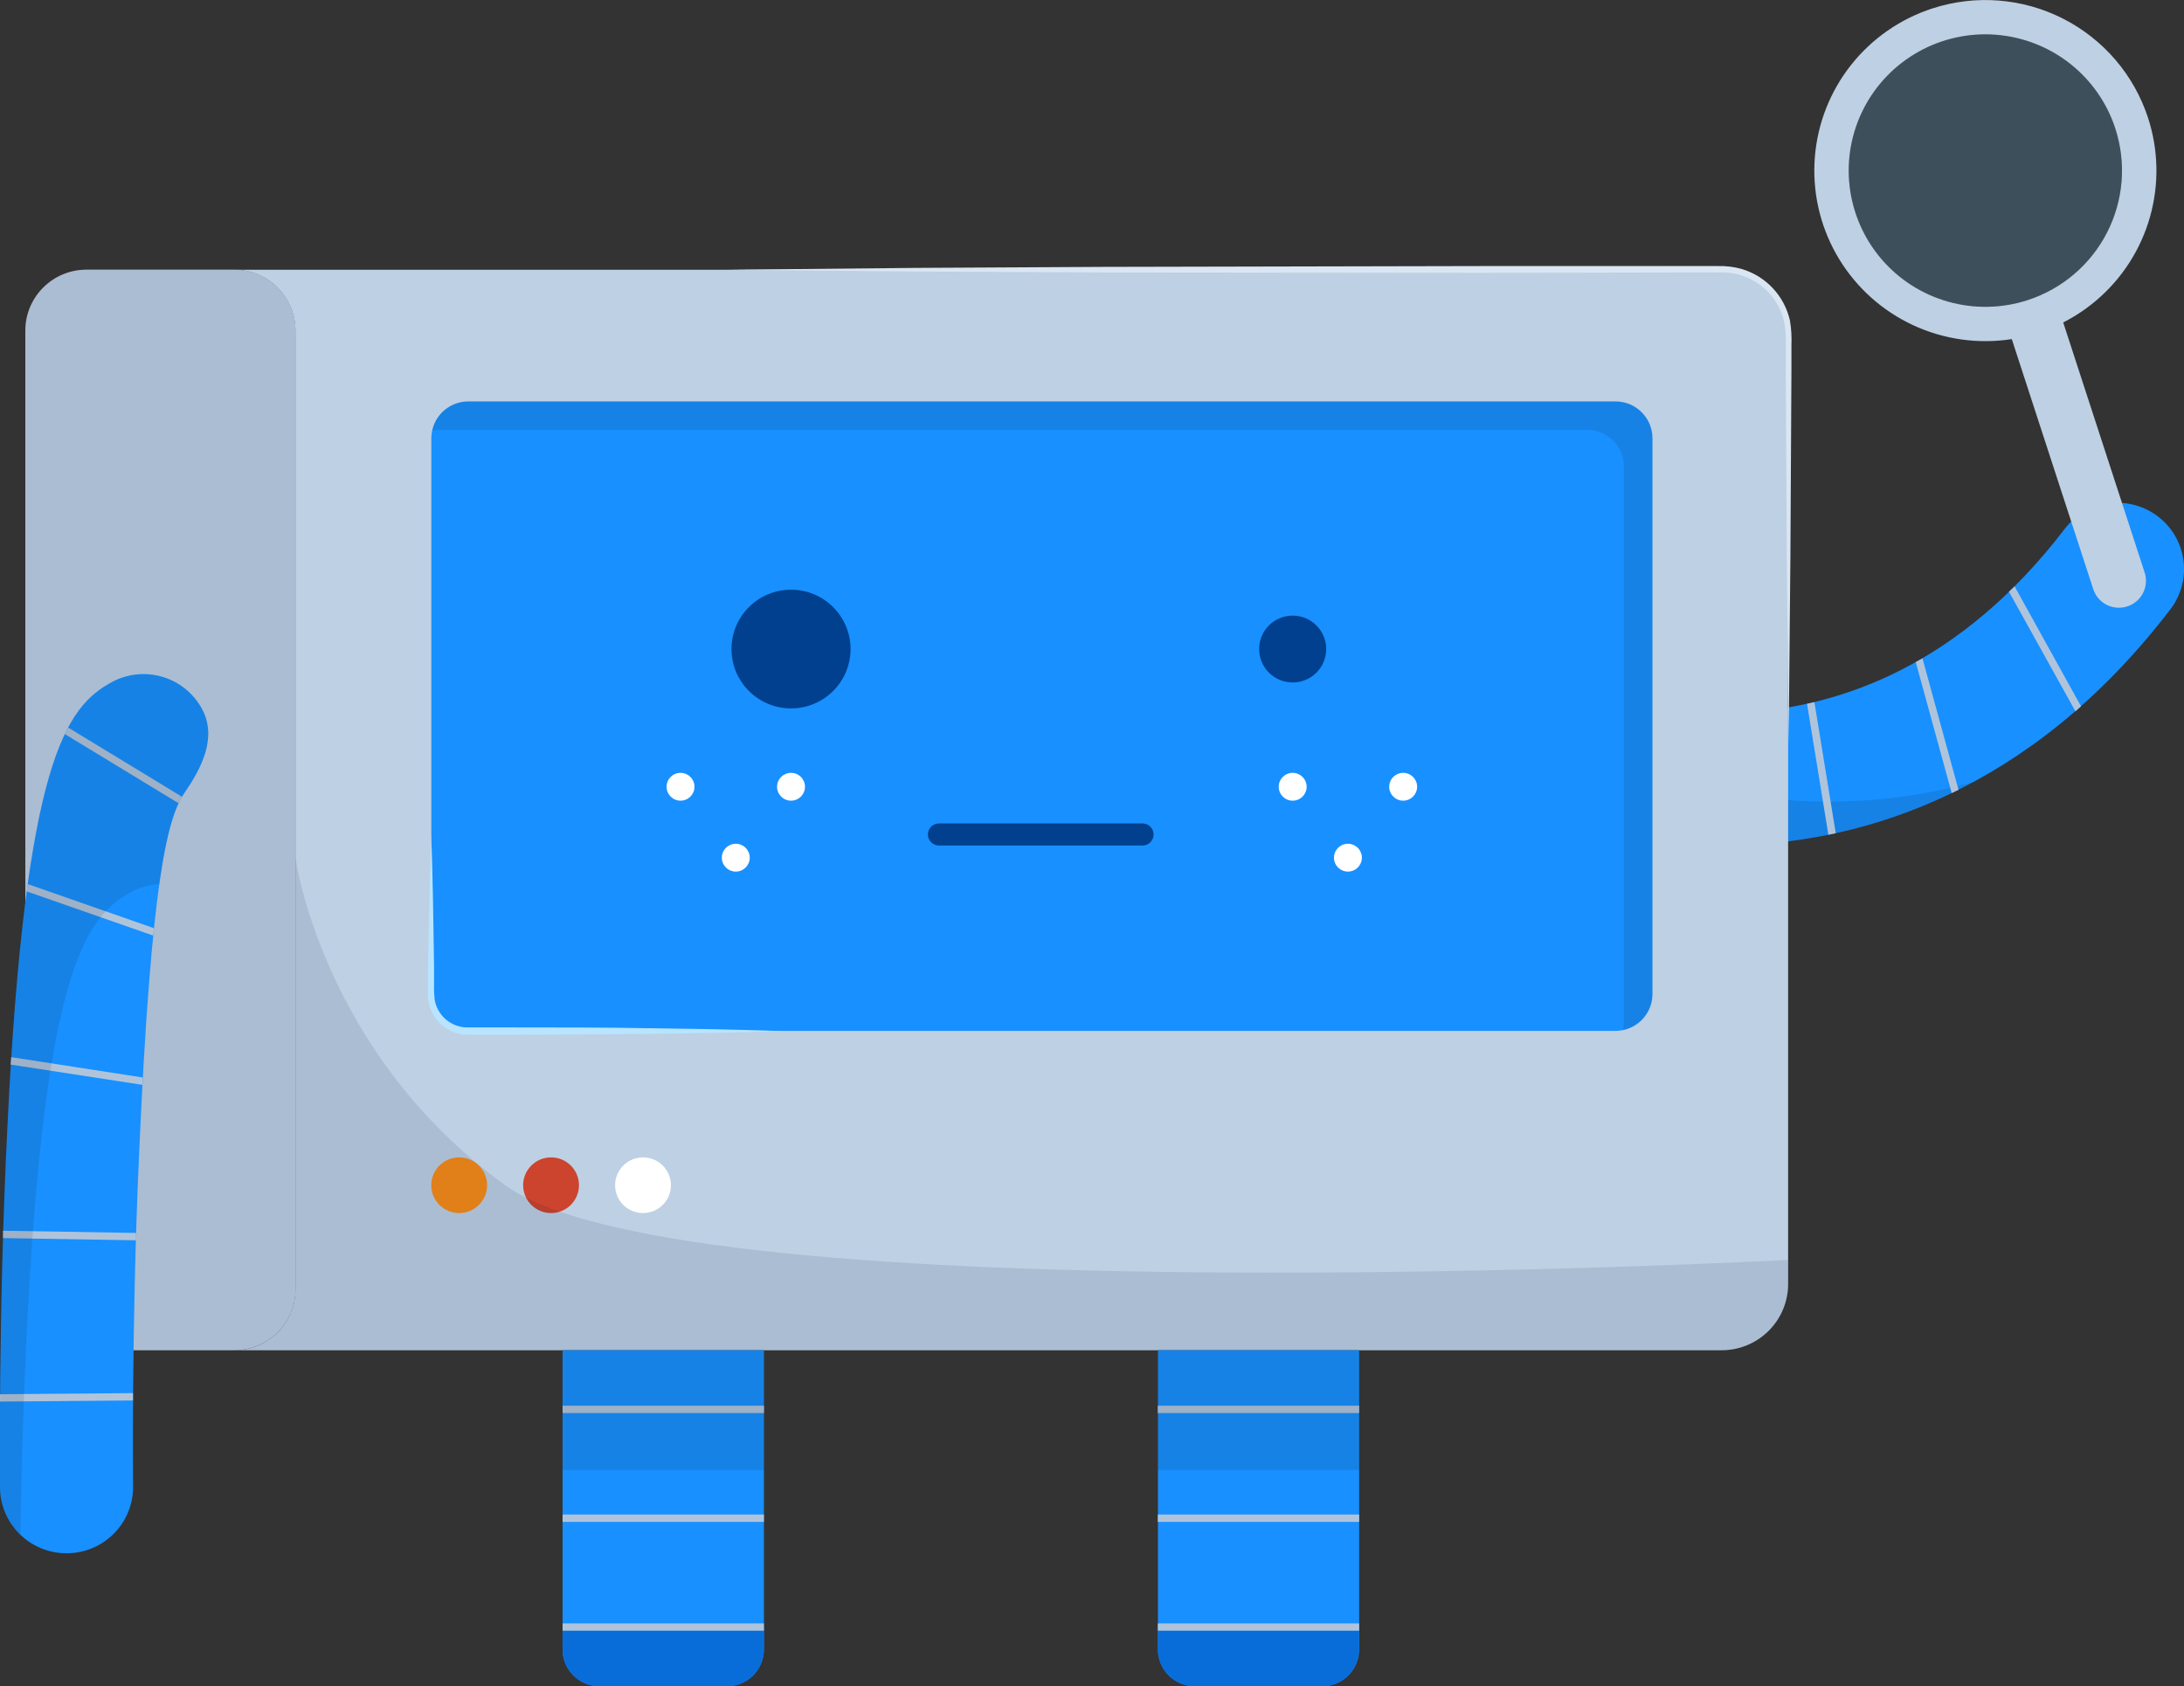 <svg width="373" height="288" viewBox="0 0 373 288" fill="none" xmlns="http://www.w3.org/2000/svg">
<rect x="0" y="0" width="373" height="288" fill="#333333" stroke="none"/>
<g clip-path="url(#clip0_2011_7190)">
<path d="M259.258 137.642C259.577 137.818 259.905 137.982 260.242 138.133C272.261 142.81 285.133 144.914 298.021 144.308C317.762 143.478 346.384 135.819 370.678 104.062C371.583 102.88 372.245 101.532 372.627 100.095C373.009 98.659 373.104 97.161 372.905 95.687C372.706 94.214 372.219 92.794 371.47 91.509C370.721 90.224 369.726 89.098 368.54 88.196C367.355 87.294 366.003 86.634 364.562 86.253C363.121 85.872 361.619 85.778 360.141 85.976C358.663 86.174 357.239 86.66 355.95 87.407C354.661 88.153 353.532 89.146 352.628 90.328C316.942 136.963 271.266 118.198 269.374 117.368C266.697 116.167 263.656 116.046 260.892 117.032C258.127 118.018 255.853 120.034 254.547 122.656C253.241 125.278 253.005 128.303 253.888 131.095C254.771 133.887 256.705 136.229 259.283 137.63L259.258 137.642Z" fill="#1890FF"/>
<g opacity="0.1">
<path d="M269.337 117.381C269.59 117.494 270.599 117.896 272.125 118.412C271.738 120.706 272.069 123.063 273.073 125.163C274.078 127.263 275.707 129.003 277.738 130.146C278.058 130.323 278.386 130.486 278.722 130.637C290.737 135.316 303.605 137.42 316.489 136.812C323.442 136.527 330.338 135.434 337.037 133.555C325.026 140.061 311.68 143.739 298.022 144.308C285.134 144.914 272.262 142.81 260.242 138.133C259.898 137.982 259.57 137.818 259.259 137.642C256.68 136.242 254.747 133.899 253.864 131.107C252.98 128.315 253.217 125.291 254.523 122.668C255.829 120.046 258.103 118.031 260.867 117.045C263.632 116.059 266.672 116.179 269.35 117.381H269.337Z" fill="black"/>
</g>
<path d="M290.024 121.695L286.24 144.056C286.657 144.056 287.085 144.132 287.502 144.145L291.286 121.758L290.024 121.695Z" fill="#AFC4DB"/>
<path d="M308.617 120.198L312.263 142.572L313.524 142.308L309.879 119.921C309.437 120.022 309.046 120.122 308.617 120.198Z" fill="#AFC4DB"/>
<path d="M327.186 113.079L333.329 135.454L334.489 134.888L328.333 112.438C327.968 112.652 327.577 112.878 327.186 113.079Z" fill="#AFC4DB"/>
<path d="M343.104 101.056L354.457 121.481L355.416 120.638L344.063 100.138C343.76 100.452 343.445 100.754 343.104 101.056Z" fill="#AFC4DB"/>
<path d="M50.456 220.198V56.471C50.456 55.104 50.186 53.75 49.661 52.487C49.136 51.225 48.366 50.077 47.396 49.111C46.426 48.145 45.275 47.38 44.008 46.858C42.741 46.336 41.383 46.068 40.012 46.069H294.035C297.046 46.069 299.934 47.262 302.063 49.385C304.192 51.508 305.388 54.387 305.388 57.389V219.292C305.388 222.294 304.192 225.173 302.063 227.296C299.934 229.419 297.046 230.611 294.035 230.611H40.037C41.407 230.61 42.763 230.339 44.028 229.815C45.293 229.29 46.442 228.523 47.41 227.556C48.377 226.589 49.144 225.441 49.667 224.179C50.19 222.916 50.458 221.563 50.456 220.198Z" fill="#BED0E3"/>
<path d="M225.818 288H204.071C202.398 288 200.794 287.337 199.611 286.158C198.429 284.979 197.764 283.379 197.764 281.712V230.599H232.125V281.712C232.125 283.379 231.46 284.979 230.278 286.158C229.095 287.337 227.491 288 225.818 288Z" fill="#1890FF"/>
<path d="M124.161 288H102.389C100.716 288 99.112 287.337 97.929 286.158C96.746 284.979 96.082 283.379 96.082 281.712V230.599H130.468V281.712C130.468 283.379 129.803 284.979 128.62 286.158C127.438 287.337 125.833 288 124.161 288Z" fill="#1890FF"/>
<path d="M79.973 176.065L275.909 176.065C279.392 176.065 282.216 173.249 282.216 169.776V74.858C282.216 71.385 279.392 68.57 275.909 68.57L79.973 68.57C76.49 68.57 73.666 71.385 73.666 74.858V169.776C73.666 173.249 76.49 176.065 79.973 176.065Z" fill="#1890FF"/>
<path d="M14.771 230.611H40.037C45.805 230.611 50.481 225.949 50.481 220.198L50.481 56.471C50.481 50.719 45.805 46.057 40.037 46.057H14.771C9.002 46.057 4.326 50.719 4.326 56.471L4.326 220.198C4.326 225.949 9.002 230.611 14.771 230.611Z" fill="#BED0E3"/>
<path d="M195.128 144.409H160.364C159.862 144.409 159.381 144.21 159.026 143.856C158.671 143.502 158.472 143.023 158.472 142.522C158.472 142.022 158.671 141.542 159.026 141.188C159.381 140.834 159.862 140.636 160.364 140.636H195.128C195.63 140.636 196.111 140.834 196.466 141.188C196.821 141.542 197.02 142.022 197.02 142.522C197.02 143.023 196.821 143.502 196.466 143.856C196.111 144.21 195.63 144.409 195.128 144.409Z" fill="#00408F"/>
<path d="M239.643 136.749C240.96 136.749 242.027 135.685 242.027 134.372C242.027 133.059 240.96 131.995 239.643 131.995C238.326 131.995 237.259 133.059 237.259 134.372C237.259 135.685 238.326 136.749 239.643 136.749Z" fill="white"/>
<path d="M220.773 136.749C222.089 136.749 223.157 135.685 223.157 134.372C223.157 133.059 222.089 131.995 220.773 131.995C219.456 131.995 218.389 133.059 218.389 134.372C218.389 135.685 219.456 136.749 220.773 136.749Z" fill="white"/>
<path d="M230.208 148.861C231.525 148.861 232.592 147.797 232.592 146.484C232.592 145.171 231.525 144.107 230.208 144.107C228.892 144.107 227.824 145.171 227.824 146.484C227.824 147.797 228.892 148.861 230.208 148.861Z" fill="white"/>
<path d="M116.227 136.749C117.544 136.749 118.611 135.685 118.611 134.372C118.611 133.059 117.544 131.995 116.227 131.995C114.91 131.995 113.843 133.059 113.843 134.372C113.843 135.685 114.91 136.749 116.227 136.749Z" fill="white"/>
<path d="M135.097 136.749C136.414 136.749 137.481 135.685 137.481 134.372C137.481 133.059 136.414 131.995 135.097 131.995C133.78 131.995 132.713 133.059 132.713 134.372C132.713 135.685 133.78 136.749 135.097 136.749Z" fill="white"/>
<path d="M125.662 148.861C126.979 148.861 128.046 147.797 128.046 146.484C128.046 145.171 126.979 144.107 125.662 144.107C124.346 144.107 123.278 145.171 123.278 146.484C123.278 147.797 124.346 148.861 125.662 148.861Z" fill="white"/>
<path d="M130.468 240.082H96.082V241.339H130.468V240.082Z" fill="#AFC4DB"/>
<path d="M130.468 258.67H96.082V259.928H130.468V258.67Z" fill="#AFC4DB"/>
<path d="M130.468 277.272H96.082V278.53H130.468V277.272Z" fill="#AFC4DB"/>
<path d="M232.125 240.082H197.739V241.339H232.125V240.082Z" fill="#AFC4DB"/>
<path d="M232.125 258.67H197.739V259.928H232.125V258.67Z" fill="#AFC4DB"/>
<path d="M232.125 277.272H197.739V278.53H232.125V277.272Z" fill="#AFC4DB"/>
<path d="M96.082 278.53H130.468V281.724C130.468 283.392 129.804 284.991 128.621 286.171C127.438 287.35 125.834 288.013 124.161 288.013H102.389C100.716 288.013 99.112 287.35 97.929 286.171C96.746 284.991 96.082 283.392 96.082 281.724V278.53Z" fill="#096DD9"/>
<path d="M197.739 278.53H232.1V281.724C232.1 283.392 231.436 284.991 230.253 286.171C229.07 287.35 227.466 288.013 225.793 288.013H204.046C202.374 288.013 200.769 287.35 199.587 286.171C198.404 284.991 197.739 283.392 197.739 281.724V278.53Z" fill="#096DD9"/>
<path d="M78.422 207.18C81.056 207.18 83.191 205.052 83.191 202.426C83.191 199.801 81.056 197.672 78.422 197.672C75.789 197.672 73.654 199.801 73.654 202.426C73.654 205.052 75.789 207.18 78.422 207.18Z" fill="#FA8C16"/>
<path d="M94.114 207.18C96.747 207.18 98.882 205.052 98.882 202.426C98.882 199.801 96.747 197.672 94.114 197.672C91.481 197.672 89.346 199.801 89.346 202.426C89.346 205.052 91.481 207.18 94.114 207.18Z" fill="#CC442D"/>
<path d="M109.819 207.18C112.452 207.18 114.587 205.052 114.587 202.426C114.587 199.801 112.452 197.672 109.819 197.672C107.186 197.672 105.051 199.801 105.051 202.426C105.051 205.052 107.186 207.18 109.819 207.18Z" fill="white"/>
<g opacity="0.1">
<path d="M277.347 174.619V79.7C277.347 78.032 276.682 76.433 275.499 75.254C274.317 74.074 272.712 73.412 271.04 73.412H75.104C74.68 73.416 74.258 73.463 73.843 73.55C74.133 72.132 74.905 70.857 76.029 69.94C77.153 69.024 78.559 68.522 80.011 68.519H275.909C277.581 68.519 279.186 69.182 280.368 70.361C281.551 71.54 282.216 73.14 282.216 74.808V169.789C282.213 171.237 281.71 172.639 280.79 173.759C279.871 174.88 278.593 175.65 277.17 175.939C277.275 175.506 277.334 175.064 277.347 174.619Z" fill="black"/>
</g>
<g opacity="0.1">
<path d="M232.125 230.611H197.739V251.061H232.125V230.611Z" fill="black"/>
</g>
<g opacity="0.1">
<path d="M130.468 230.611H96.082V251.061H130.468V230.611Z" fill="black"/>
</g>
<path d="M124.136 46.069L156.415 45.755L188.644 45.579L253.09 45.441H285.319H293.367C294.769 45.395 296.169 45.569 297.517 45.956C299.542 46.568 301.367 47.706 302.806 49.253C304.244 50.8 305.244 52.701 305.704 54.76C305.93 56.119 306.015 57.497 305.956 58.873V62.885L305.779 95.019L305.477 127.141L305.161 95.019L304.985 62.885V58.873C305.039 57.572 304.95 56.268 304.72 54.986C304.154 52.474 302.709 50.245 300.645 48.698C298.565 47.154 296.007 46.388 293.417 46.535H285.37L253.14 46.598L188.581 46.535L156.415 46.371L124.136 46.069Z" fill="#DAE6F2"/>
<path d="M73.653 142.522C73.918 150.068 74.032 157.615 74.133 165.161V167.978C74.107 168.893 74.141 169.809 74.234 170.72C74.446 172.003 75.092 173.174 76.065 174.039C77.038 174.904 78.28 175.411 79.582 175.474C80.453 175.474 81.449 175.474 82.382 175.474H88.059C95.627 175.474 103.196 175.474 110.764 175.612L122.117 175.788C125.901 175.889 129.685 175.952 133.47 176.103C129.685 176.241 125.901 176.304 122.117 176.405L110.764 176.581C103.196 176.681 95.627 176.681 88.059 176.732H82.382C81.424 176.732 80.528 176.732 79.506 176.732C78.473 176.671 77.467 176.374 76.567 175.864C75.669 175.357 74.896 174.656 74.306 173.811C73.717 172.966 73.325 172 73.162 170.984C73.062 170.015 73.037 169.039 73.086 168.066V165.249C73.275 157.602 73.401 150.068 73.653 142.522Z" fill="#B8E4FF"/>
<path d="M135.098 120.99C140.713 120.99 145.265 116.452 145.265 110.853C145.265 105.255 140.713 100.716 135.098 100.716C129.483 100.716 124.931 105.255 124.931 110.853C124.931 116.452 129.483 120.99 135.098 120.99Z" fill="#00408F"/>
<path d="M220.773 116.563C223.936 116.563 226.5 114.007 226.5 110.853C226.5 107.7 223.936 105.143 220.773 105.143C217.61 105.143 215.046 107.7 215.046 110.853C215.046 114.007 217.61 116.563 220.773 116.563Z" fill="#00408F"/>
<g opacity="0.2">
<path d="M339.08 52.408C351.968 52.408 362.416 41.991 362.416 29.141C362.416 16.291 351.968 5.873 339.08 5.873C326.192 5.873 315.744 16.291 315.744 29.141C315.744 41.991 326.192 52.408 339.08 52.408Z" fill="#69C0FF"/>
</g>
<path d="M343.004 56.078L351.774 53.239L366.279 97.774C366.657 98.935 366.557 100.198 366.001 101.286C365.445 102.373 364.478 103.196 363.314 103.573C362.149 103.95 360.882 103.851 359.791 103.296C358.7 102.742 357.875 101.778 357.497 100.617L342.992 56.082L343.004 56.078Z" fill="#BED0E3"/>
<path d="M330.049 1.434C324.553 3.214 319.711 6.58 316.133 11.104C312.556 15.629 310.405 21.11 309.952 26.854C309.499 32.598 310.765 38.347 313.59 43.373C316.414 48.4 320.67 52.478 325.819 55.093C330.969 57.707 336.78 58.74 342.518 58.062C348.257 57.383 353.664 55.023 358.057 51.279C362.45 47.536 365.631 42.578 367.197 37.032C368.764 31.486 368.645 25.602 366.857 20.123C364.46 12.779 359.236 6.685 352.334 3.18C345.432 -0.325 337.416 -0.953 330.049 1.434ZM346.284 51.264C341.894 52.685 337.18 52.777 332.738 51.528C328.296 50.278 324.325 47.743 321.328 44.244C318.331 40.744 316.442 36.437 315.9 31.867C315.358 27.297 316.187 22.669 318.283 18.569C320.379 14.469 323.647 11.081 327.674 8.832C331.701 6.584 336.307 5.577 340.908 5.939C345.509 6.3 349.899 8.014 353.524 10.864C357.148 13.713 359.843 17.57 361.269 21.947C363.181 27.816 362.676 34.202 359.866 39.7C357.056 45.198 352.17 49.357 346.284 51.264Z" fill="#BED0E3"/>
<path opacity="0.1" d="M86.368 202.489C54.972 179.851 50.456 146.496 50.456 146.484V56.471C50.456 55.104 50.186 53.75 49.661 52.487C49.136 51.225 48.366 50.077 47.396 49.111C46.426 48.145 45.275 47.38 44.008 46.858C42.74 46.336 41.383 46.068 40.012 46.069H14.783C13.412 46.068 12.053 46.336 10.785 46.857C9.518 47.379 8.365 48.145 7.394 49.111C6.423 50.077 5.652 51.224 5.126 52.486C4.6 53.749 4.328 55.103 4.326 56.471V220.198C4.326 222.959 5.427 225.608 7.385 227.561C9.344 229.514 12.001 230.611 14.771 230.611H294.035C297.046 230.611 299.934 229.419 302.063 227.296C304.192 225.173 305.388 222.294 305.388 219.292V215.192C305.388 215.192 117.765 225.128 86.368 202.489Z" fill="#00113B"/>
<path d="M1.01402e-05 254.055C1.01402e-05 253.753 -0.29 223.468 1.261 192.616C4.289 129.731 11.353 120.751 19.035 116.526C21.669 115.082 24.769 114.739 27.656 115.571C30.543 116.404 32.982 118.343 34.437 120.965C37.174 125.883 34.437 131.153 31.561 135.328C28.685 139.504 25.783 149.666 23.702 198.326C22.441 226.838 22.731 253.589 22.731 253.854C22.746 255.34 22.467 256.815 21.91 258.194C21.353 259.573 20.53 260.829 19.486 261.891C18.442 262.952 17.199 263.799 15.827 264.381C14.456 264.964 12.982 265.271 11.492 265.286H11.353C8.357 265.286 5.483 264.106 3.356 262.002C1.23 259.898 0.023 257.042 1.01402e-05 254.055Z" fill="#1890FF"/>
<path d="M11.075 125.38L30.501 137.19C30.671 136.809 30.865 136.439 31.081 136.083L11.643 124.26C11.454 124.613 11.264 124.99 11.075 125.38Z" fill="#AFC4DB"/>
<path d="M4.554 152.244L26.174 159.79C26.174 159.363 26.25 158.935 26.3 158.533L4.73 150.986C4.667 151.401 4.617 151.817 4.554 152.244Z" fill="#AFC4DB"/>
<path d="M1.829 181.825L24.333 185.284C24.333 184.856 24.333 184.441 24.396 184.026L1.917 180.555C1.88 180.97 1.854 181.398 1.829 181.825Z" fill="#AFC4DB"/>
<path d="M0.529 211.457L23.235 211.834C23.235 211.419 23.235 211.004 23.235 210.576L0.529 210.199C0.542 210.614 0.529 211.042 0.529 211.457Z" fill="#AFC4DB"/>
<path d="M0 239.377L22.705 239.189V237.931L0 238.12C0 238.547 0 238.962 0 239.377Z" fill="#AFC4DB"/>
<g opacity="0.1">
<path d="M1.261 192.641C4.289 129.757 11.353 120.777 19.035 116.551C21.666 115.105 24.764 114.758 27.65 115.586C30.537 116.413 32.977 118.348 34.437 120.965C37.174 125.883 34.437 131.153 31.561 135.328C30.059 137.491 28.571 141.239 27.196 151.012C25.476 151.103 23.799 151.58 22.289 152.408C14.658 156.621 7.568 165.626 4.516 228.486C3.948 240.333 3.633 252.08 3.469 262.091C2.385 261.048 1.52 259.801 0.924 258.421C0.329 257.041 0.014 255.557 9.22196e-06 254.055C9.22196e-06 253.778 -0.265 223.493 1.261 192.641Z" fill="black"/>
</g>
</g>
<defs>
<clipPath id="clip0_2011_7190">
<rect width="373" height="288" fill="white"/>
</clipPath>
</defs>
</svg>
